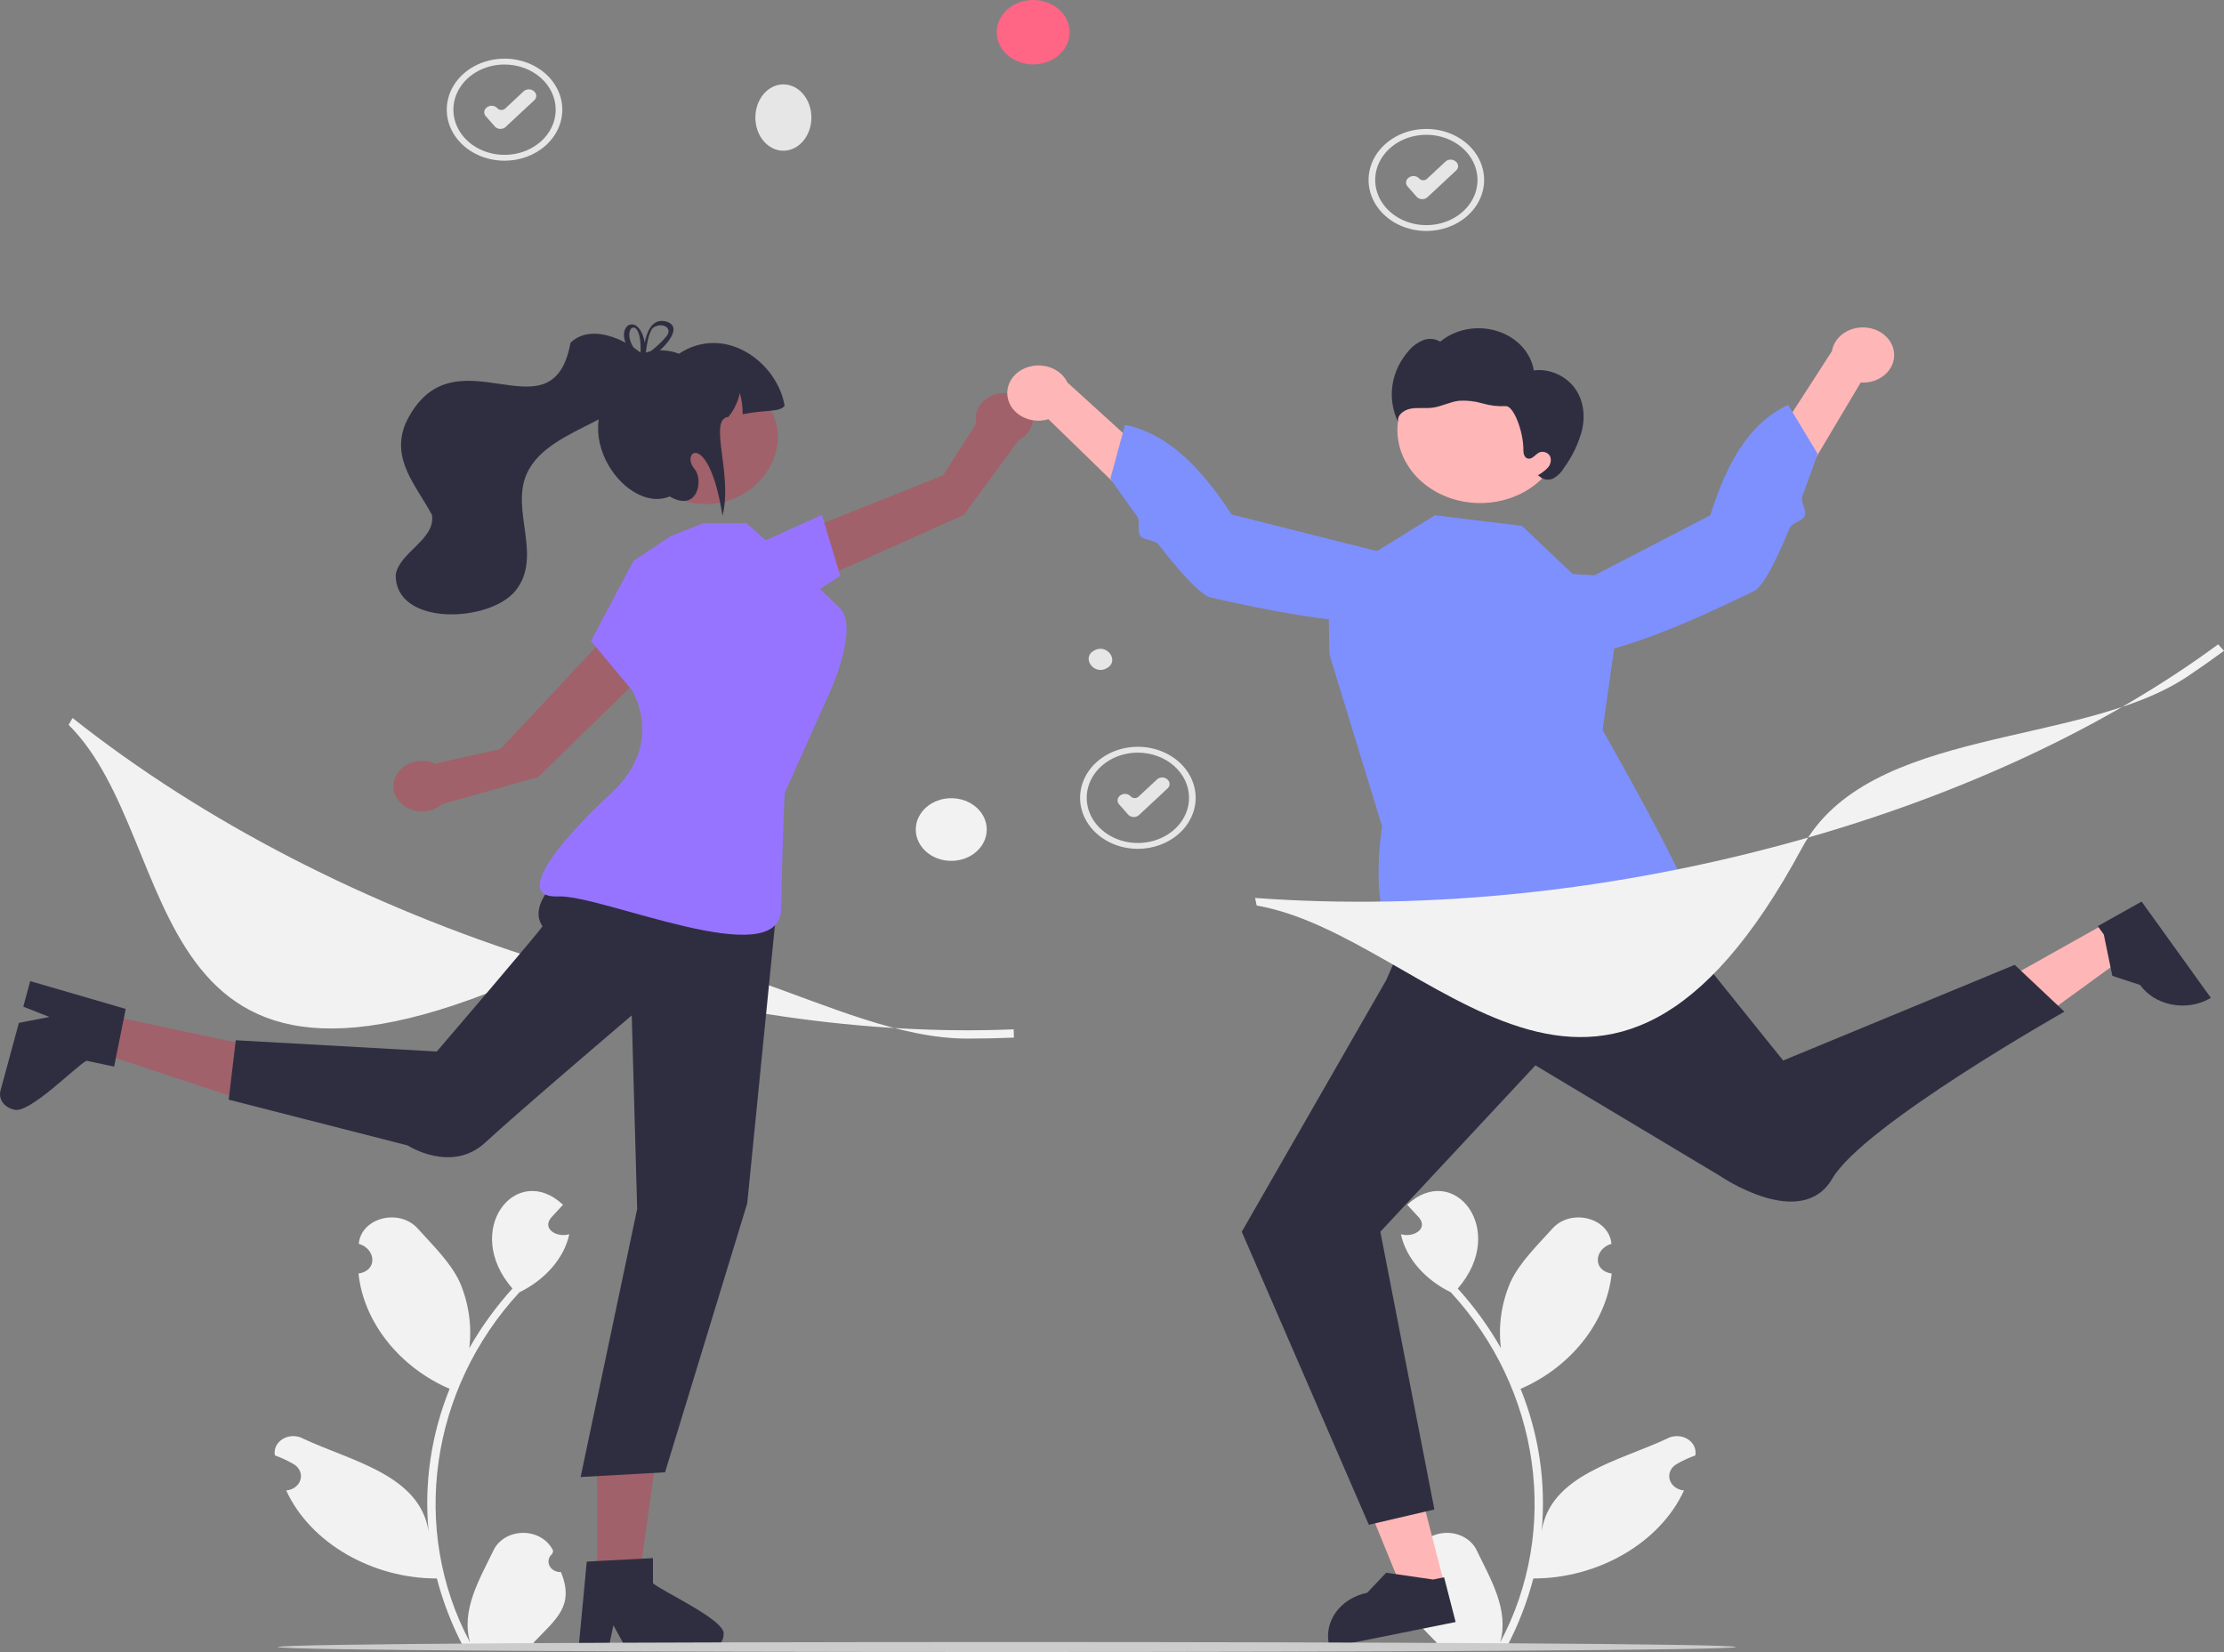 <svg width="521" height="387" viewBox="0 0 521 387" fill="none" xmlns="http://www.w3.org/2000/svg">
<rect x="0" y="0" width="521" height="387" fill="#808080" stroke="none"/>
<path d="M131.425 368.279C130.851 368.302 130.281 368.169 129.795 367.897C129.309 367.625 128.929 367.228 128.707 366.759C128.485 366.29 128.432 365.773 128.554 365.276C128.676 364.779 128.969 364.328 129.391 363.983C129.462 363.735 129.513 363.556 129.584 363.308C129.033 362.074 128.078 361.013 126.841 360.261C125.604 359.509 124.14 359.101 122.638 359.088C121.136 359.076 119.664 359.46 118.411 360.191C117.158 360.922 116.18 361.967 115.604 363.191C112.277 370.067 107.972 377.185 110.113 384.758C95.971 358.29 100.781 325.366 121.681 302.731C127.458 299.921 132.14 294.928 133.359 289.13C130.5 289.986 126.935 287.932 129.085 285.273C130.017 284.256 130.958 283.248 131.889 282.231C121.029 272.017 108.088 288.07 120.043 301.856C116.132 306.186 112.745 310.865 109.936 315.817C110.585 310.559 109.81 305.24 107.677 300.297C105.515 295.691 101.462 291.812 97.893 287.83C93.554 282.978 84.624 285.217 84.04 291.374C88.044 292.536 88.564 297.644 83.984 298.343C85.183 309.797 93.657 320.324 105.328 325.347C101.018 336.026 99.335 347.394 100.392 358.693C98.332 345.488 82.28 342.283 71.061 337.035C70.347 336.631 69.515 336.419 68.667 336.425C67.819 336.431 66.991 336.654 66.284 337.069C65.578 337.483 65.023 338.07 64.688 338.759C64.353 339.447 64.251 340.206 64.397 340.944C65.945 341.5 67.427 342.191 68.821 343.005C69.474 343.393 69.975 343.95 70.256 344.599C70.537 345.248 70.584 345.958 70.389 346.632C70.195 347.305 69.77 347.91 69.172 348.361C68.574 348.813 67.832 349.09 67.049 349.155C72.704 361.515 87.324 369.815 102.341 369.768C103.784 375.305 105.875 380.696 108.58 385.852H130.867C130.947 385.633 131.019 385.407 131.091 385.188C129.028 385.303 126.957 385.194 124.924 384.864C130.382 379.157 134.603 376.246 131.426 368.279L131.425 368.279Z" fill="#F2F2F2"/>
<path d="M330.119 368.279C330.694 368.302 331.263 368.169 331.75 367.897C332.236 367.625 332.616 367.228 332.838 366.759C333.06 366.29 333.113 365.773 332.991 365.276C332.868 364.779 332.576 364.328 332.154 363.983C332.083 363.735 332.032 363.556 331.961 363.308C332.511 362.074 333.466 361.013 334.704 360.261C335.941 359.509 337.405 359.101 338.907 359.088C340.409 359.076 341.88 359.46 343.134 360.191C344.387 360.922 345.365 361.967 345.941 363.191C349.267 370.067 353.572 377.185 351.431 384.758C365.574 358.29 360.764 325.366 339.864 302.731C334.087 299.921 329.405 294.928 328.186 289.13C331.045 289.986 334.609 287.932 332.46 285.273C331.528 284.256 330.587 283.248 329.655 282.231C340.516 272.017 353.457 288.07 341.502 301.856C345.413 306.186 348.8 310.865 351.609 315.817C350.96 310.559 351.734 305.24 353.868 300.297C356.03 295.691 360.083 291.812 363.651 287.83C367.991 282.978 376.921 285.217 377.505 291.374C373.501 292.536 372.98 297.644 377.561 298.343C376.361 309.797 367.887 320.324 356.216 325.347C360.526 336.026 362.209 347.394 361.153 358.693C363.213 345.488 379.264 342.283 390.483 337.035C391.198 336.631 392.029 336.419 392.878 336.425C393.726 336.431 394.554 336.654 395.26 337.069C395.967 337.483 396.522 338.07 396.857 338.759C397.192 339.447 397.293 340.206 397.148 340.944C395.6 341.5 394.118 342.191 392.724 343.005C392.071 343.393 391.569 343.95 391.289 344.599C391.008 345.248 390.961 345.958 391.155 346.632C391.349 347.305 391.775 347.91 392.373 348.361C392.971 348.813 393.713 349.09 394.496 349.155C388.841 361.515 374.22 369.815 359.204 369.768C357.761 375.305 355.67 380.696 352.965 385.852H330.678C330.598 385.633 330.526 385.407 330.454 385.188C332.517 385.303 334.588 385.194 336.621 384.864C331.163 379.157 326.943 376.246 330.119 368.279Z" fill="#F2F2F2"/>
<path d="M338.384 371.201L328.786 373.129L315.795 341.354L329.961 338.508L338.384 371.201Z" fill="#FFB6B6"/>
<path d="M341 379.976L311.484 385.906L311.399 385.577C310.706 382.886 311.251 380.063 312.916 377.727C314.58 375.392 317.226 373.736 320.273 373.123L324.734 368.428L335.724 370.019L338.301 369.501L341 379.976Z" fill="#2F2E41"/>
<path d="M493.216 216.318L498.492 223.656L468.952 245.123L461.164 234.292L493.216 216.318Z" fill="#FFB6B6"/>
<path d="M501.699 211.198L517.926 233.763L517.603 233.944C514.965 235.424 511.77 235.917 508.721 235.316C505.671 234.715 503.016 233.069 501.341 230.74L494.835 228.603L492.846 218.927L491.43 216.957L501.699 211.198Z" fill="#2F2E41"/>
<path d="M187.263 137.866L184.893 125.732L220.933 111.36L228.717 99.191C228.465 98.123 228.553 97.015 228.97 95.988C229.387 94.962 230.118 94.057 231.081 93.374C232.044 92.691 233.202 92.256 234.427 92.118C235.652 91.98 236.897 92.143 238.023 92.59C239.15 93.037 240.114 93.751 240.811 94.652C241.507 95.552 241.908 96.606 241.969 97.695C242.029 98.784 241.748 99.867 241.156 100.825C240.564 101.782 239.683 102.575 238.612 103.118L225.809 120.599L187.263 137.866Z" fill="#A0616A"/>
<path d="M176.309 127.947L192.539 120.626L196.835 134.872L185.562 142.252L176.309 127.947Z" fill="#9774FF"/>
<path d="M139.889 370.098L149.702 370.097L154.371 336.671L139.887 336.672L139.889 370.098Z" fill="#A0616A"/>
<path d="M152.966 370.878V365.003L150.386 365.142L139.884 365.692L137.454 365.823L135.596 385.5L135.496 386.554H142.464L142.688 385.507L143.7 380.745L146.313 385.507L146.886 386.554H165.359C166.459 386.548 167.511 386.159 168.287 385.472C169.064 384.785 169.502 383.855 169.507 382.884C170.287 379.668 154.924 372.717 152.966 370.878Z" fill="#2F2E41"/>
<path d="M23.399 237.443L21.111 245.871L56.832 257.674L60.208 245.236L23.399 237.443Z" fill="#A0616A"/>
<path d="M20.267 248.493L26.737 249.863L27.185 247.615L29.029 238.469L29.45 236.351L8.216 230.167L7.078 229.836L5.453 235.82L6.554 236.256L11.562 238.236L5.709 239.369L4.422 239.617L0.115 255.481C-0.135 256.426 0.048 257.42 0.624 258.247C1.199 259.074 2.121 259.668 3.189 259.898C6.549 261.318 17.786 249.746 20.267 248.493Z" fill="#2F2E41"/>
<path d="M155.062 153.765L142.43 148.551L117.24 175.471L101.897 178.897C100.797 178.402 99.563 178.185 98.331 178.27C97.1 178.355 95.919 178.739 94.92 179.38C93.92 180.02 93.14 180.892 92.667 181.9C92.193 182.907 92.044 184.01 92.236 185.088C92.427 186.165 92.953 187.175 93.754 188.005C94.554 188.835 95.6 189.454 96.773 189.793C97.948 190.132 99.205 190.177 100.406 189.925C101.608 189.672 102.707 189.131 103.582 188.362L126.05 182.056L155.062 153.765Z" fill="#A0616A"/>
<path d="M334.141 54.112C331.464 54.112 328.846 53.41 326.62 52.097C324.394 50.783 322.659 48.916 321.634 46.732C320.609 44.547 320.341 42.144 320.864 39.825C321.386 37.506 322.675 35.376 324.569 33.704C326.462 32.032 328.874 30.893 331.5 30.432C334.126 29.971 336.848 30.207 339.322 31.112C341.795 32.017 343.91 33.549 345.397 35.515C346.885 37.481 347.679 39.792 347.679 42.157C347.675 45.326 346.247 48.365 343.709 50.606C341.171 52.847 337.73 54.108 334.141 54.112ZM334.141 31.574C331.771 31.574 329.454 32.195 327.483 33.358C325.512 34.52 323.976 36.173 323.069 38.107C322.162 40.041 321.925 42.169 322.387 44.221C322.85 46.274 323.991 48.16 325.667 49.64C327.343 51.12 329.478 52.128 331.803 52.536C334.128 52.945 336.537 52.735 338.727 51.934C340.917 51.133 342.789 49.777 344.105 48.036C345.422 46.296 346.125 44.25 346.125 42.157C346.122 39.351 344.858 36.661 342.611 34.677C340.364 32.693 337.318 31.577 334.141 31.574Z" fill="#E6E6E6"/>
<path d="M333.186 46.661C333.159 46.661 333.132 46.66 333.104 46.659C332.864 46.649 332.629 46.593 332.415 46.495C332.202 46.397 332.015 46.259 331.867 46.091L329.735 43.67C329.6 43.517 329.501 43.343 329.443 43.156C329.384 42.969 329.369 42.774 329.396 42.582C329.423 42.39 329.493 42.204 329.601 42.036C329.709 41.868 329.854 41.72 330.027 41.601L330.104 41.548C330.277 41.429 330.475 41.342 330.687 41.29C330.898 41.239 331.119 41.225 331.337 41.249C331.554 41.273 331.764 41.334 331.955 41.43C332.146 41.526 332.313 41.654 332.448 41.807C332.555 41.929 332.692 42.029 332.847 42.1C333.003 42.172 333.174 42.213 333.349 42.22C333.524 42.228 333.699 42.202 333.862 42.144C334.024 42.087 334.171 41.998 334.292 41.886L338.622 37.849C338.927 37.566 339.346 37.401 339.789 37.39C340.231 37.38 340.661 37.524 340.982 37.793L341.053 37.853C341.212 37.986 341.34 38.145 341.43 38.322C341.519 38.499 341.568 38.69 341.574 38.883C341.58 39.077 341.543 39.269 341.464 39.45C341.386 39.631 341.268 39.797 341.117 39.937L334.398 46.2C334.242 46.346 334.054 46.462 333.845 46.541C333.637 46.62 333.413 46.661 333.186 46.661Z" fill="#E6E6E6"/>
<path d="M266.561 198.85C263.884 198.85 261.266 198.149 259.04 196.835C256.814 195.522 255.079 193.655 254.054 191.47C253.029 189.286 252.761 186.882 253.284 184.563C253.806 182.244 255.095 180.114 256.989 178.442C258.882 176.77 261.294 175.631 263.92 175.17C266.546 174.709 269.268 174.946 271.742 175.85C274.215 176.755 276.33 178.288 277.817 180.253C279.305 182.219 280.099 184.531 280.099 186.895C280.095 190.065 278.667 193.103 276.129 195.345C273.591 197.586 270.15 198.846 266.561 198.85ZM266.561 176.312C264.191 176.312 261.874 176.933 259.903 178.096C257.932 179.259 256.396 180.912 255.489 182.845C254.582 184.779 254.345 186.907 254.807 188.96C255.27 191.013 256.411 192.898 258.087 194.378C259.763 195.858 261.898 196.866 264.223 197.275C266.548 197.683 268.957 197.473 271.147 196.672C273.337 195.871 275.209 194.515 276.525 192.775C277.842 191.034 278.545 188.988 278.545 186.895C278.541 184.089 277.278 181.399 275.031 179.416C272.784 177.432 269.738 176.316 266.561 176.312Z" fill="#E6E6E6"/>
<path d="M265.604 191.399C265.577 191.399 265.549 191.398 265.522 191.397C265.282 191.387 265.047 191.331 264.833 191.233C264.62 191.135 264.433 190.997 264.285 190.83L262.153 188.408C262.018 188.256 261.919 188.081 261.861 187.894C261.802 187.707 261.786 187.512 261.814 187.32C261.841 187.128 261.911 186.943 262.019 186.774C262.127 186.606 262.272 186.458 262.445 186.339L262.522 186.287C262.695 186.168 262.893 186.08 263.105 186.028C263.316 185.977 263.537 185.963 263.755 185.987C263.972 186.011 264.182 186.073 264.373 186.168C264.564 186.264 264.731 186.392 264.866 186.545C264.973 186.667 265.11 186.767 265.265 186.839C265.421 186.91 265.592 186.951 265.767 186.958C265.942 186.966 266.117 186.94 266.28 186.882C266.442 186.825 266.589 186.737 266.71 186.624L271.04 182.588C271.344 182.304 271.764 182.139 272.207 182.128C272.649 182.118 273.078 182.263 273.4 182.531L273.471 182.591C273.63 182.724 273.758 182.884 273.848 183.06C273.937 183.237 273.986 183.428 273.992 183.621C273.998 183.815 273.961 184.008 273.882 184.189C273.804 184.369 273.686 184.535 273.535 184.675L266.816 190.939C266.66 191.084 266.472 191.2 266.263 191.279C266.055 191.358 265.831 191.399 265.604 191.399Z" fill="#E6E6E6"/>
<path d="M118.194 37.649C115.516 37.649 112.899 36.948 110.673 35.634C108.447 34.32 106.711 32.453 105.687 30.269C104.662 28.084 104.394 25.681 104.916 23.362C105.439 21.043 106.728 18.913 108.621 17.241C110.515 15.569 112.927 14.43 115.553 13.969C118.179 13.508 120.901 13.744 123.374 14.649C125.848 15.554 127.962 17.086 129.45 19.052C130.937 21.018 131.731 23.33 131.731 25.694C131.727 28.863 130.3 31.902 127.762 34.143C125.224 36.385 121.783 37.645 118.194 37.649ZM118.194 15.111C115.824 15.111 113.507 15.732 111.536 16.895C109.565 18.058 108.029 19.71 107.122 21.644C106.215 23.578 105.978 25.706 106.44 27.759C106.903 29.811 108.044 31.697 109.72 33.177C111.396 34.657 113.531 35.665 115.856 36.074C118.181 36.482 120.59 36.272 122.78 35.471C124.97 34.67 126.841 33.314 128.158 31.573C129.475 29.833 130.178 27.787 130.178 25.694C130.174 22.888 128.911 20.198 126.664 18.214C124.417 16.23 121.371 15.114 118.194 15.111Z" fill="#E6E6E6"/>
<path d="M117.239 30.198C117.211 30.198 117.184 30.197 117.157 30.196C116.917 30.186 116.682 30.13 116.468 30.032C116.255 29.934 116.068 29.796 115.92 29.628L113.788 27.207C113.653 27.055 113.554 26.88 113.495 26.693C113.437 26.506 113.421 26.311 113.448 26.119C113.476 25.927 113.545 25.741 113.654 25.573C113.762 25.405 113.907 25.257 114.08 25.138L114.157 25.085C114.33 24.966 114.528 24.879 114.739 24.827C114.951 24.776 115.172 24.762 115.389 24.786C115.607 24.81 115.817 24.872 116.008 24.967C116.198 25.063 116.366 25.191 116.5 25.344C116.608 25.466 116.744 25.566 116.9 25.638C117.056 25.709 117.227 25.75 117.402 25.757C117.577 25.765 117.752 25.739 117.915 25.681C118.077 25.624 118.224 25.536 118.345 25.423L122.674 21.387C122.979 21.103 123.399 20.938 123.841 20.927C124.284 20.917 124.713 21.061 125.035 21.33L125.106 21.39C125.265 21.523 125.393 21.682 125.483 21.859C125.572 22.036 125.621 22.227 125.627 22.42C125.633 22.614 125.595 22.806 125.517 22.987C125.439 23.168 125.321 23.334 125.17 23.474L118.45 29.737C118.294 29.883 118.107 29.999 117.898 30.078C117.69 30.157 117.465 30.198 117.239 30.198Z" fill="#E6E6E6"/>
<path d="M226.576 243.299C195.184 243.299 159.107 212.536 127.187 227.152C30.543 271.406 43.847 197.354 16.082 169.814L16.994 168.199C47.629 192.457 85.878 212.194 127.607 225.274C165.316 237.097 203.308 242.574 237.462 241.129L237.521 243.07C233.915 243.223 230.266 243.3 226.576 243.299Z" fill="#F2F2F2"/>
<path d="M183.515 35.309C187.139 35.309 190.077 31.83 190.077 27.539C190.077 23.247 187.139 19.769 183.515 19.769C179.891 19.769 176.953 23.247 176.953 27.539C176.953 31.83 179.891 35.309 183.515 35.309Z" fill="#E6E6E6"/>
<path d="M259.303 156.525C256.303 158.29 253.233 154.089 256.291 152.402C259.29 150.637 262.361 154.838 259.303 156.525Z" fill="#E6E6E6"/>
<path d="M242.035 15.091C246.754 15.091 250.579 11.713 250.579 7.546C250.579 3.378 246.754 0 242.035 0C237.316 0 233.49 3.378 233.49 7.546C233.49 11.713 237.316 15.091 242.035 15.091Z" fill="#FF6584"/>
<path d="M222.845 201.668C227.436 201.668 231.158 198.381 231.158 194.327C231.158 190.272 227.436 186.985 222.845 186.985C218.253 186.985 214.531 190.272 214.531 194.327C214.531 198.381 218.253 201.668 222.845 201.668Z" fill="#F2F2F2"/>
<path d="M142.326 197.127C142.326 197.127 121.601 209.044 127.081 216.964C127.27 217.237 102.325 246.33 102.325 246.33L55.235 243.69L53.576 257.609L95.499 268.331C95.499 268.331 105.755 274.985 113.678 267.654C121.601 260.322 147.992 237.872 147.992 237.872L149.265 283.198L136.017 346.007L155.798 344.9L175.051 281.887L182.157 210.51L142.326 197.127Z" fill="#2F2E41"/>
<path d="M157.09 125.603L148.374 131.436L138.441 150.158L147.993 161.614C147.993 161.614 156.028 173.911 143.167 185.82C130.306 197.729 120.43 210.448 130.724 209.994C141.018 209.54 182.71 228.266 182.984 212.924C183.259 197.582 183.814 185.82 183.814 185.82L194.745 161.337C194.745 161.337 201.257 146.732 196.685 142.36C192.112 137.988 185.99 132.402 185.99 132.402L174.858 122.57H164.805L157.09 125.603Z" fill="#9774FF"/>
<path d="M173.358 89.63C192.91 99.455 176.859 125.379 156.943 116.148C137.391 106.323 153.442 80.4 173.358 89.63Z" fill="#A0616A"/>
<path d="M183.814 95.079C182.444 96.652 179.581 95.914 173.976 97.037C173.989 95.359 173.769 93.686 173.323 92.055C172.906 94.075 171.992 95.989 170.645 97.662C165.778 98.138 171.745 111.195 169.253 120.796C166.042 100.543 159.288 105.849 162.7 109.866C164.884 112.437 163.428 120.153 156.876 116.295C146.064 120.832 130.666 98.293 147.732 87.722C147.427 82.009 154.627 81.106 159.06 82.863C169.819 75.785 182.111 84.854 183.814 95.079Z" fill="#2F2E41"/>
<path d="M133.647 80.3C129.294 103.934 105.962 75.953 94.992 99.212C91.542 107.635 97.46 113.66 101.204 120.652C102.058 126.397 93.594 129.312 92.707 134.601C92.46 146.726 114.612 145.984 120.805 138.335C127.168 130.326 119.57 119.582 123.394 110.986C128.77 99.052 150.631 98.964 152.536 85.08C148.847 80.441 138.929 75.129 133.647 80.3Z" fill="#2F2E41"/>
<path d="M151.281 82.609C151.139 82.662 150.996 82.715 150.869 82.775H150.861C150.742 82.828 150.622 82.881 150.502 82.94C150.487 82.947 150.479 82.953 150.464 82.96C150.307 82.828 150.149 82.695 149.985 82.563C149.942 82.778 149.952 83 150.015 83.212L150.037 83.291C150.187 83.43 150.344 83.562 150.509 83.701C150.659 83.602 150.802 83.496 150.951 83.397C151.041 83.331 151.131 83.264 151.229 83.198C151.244 83.026 151.266 82.828 151.289 82.609L151.281 82.609ZM155.793 75.249C152.45 74.574 151.371 78.433 151.049 80.293C149.835 73.542 144.783 75.666 146.529 80.273C147.086 81.637 147.962 82.882 149.1 83.926C149.258 84.085 149.43 84.244 149.61 84.403C149.407 85.329 150.427 85.091 151.806 84.237C152.824 83.598 153.766 82.868 154.616 82.06C157.367 79.512 159.511 76.103 155.793 75.249ZM155.898 79.048C154.867 80.223 153.71 81.307 152.443 82.285C152.046 82.603 151.641 82.907 151.229 83.198C151.221 83.258 151.221 83.311 151.214 83.357C151.185 83.421 151.15 83.484 151.109 83.543C150.689 84.211 150.217 83.847 150.037 83.291C150.022 83.271 150 83.251 149.985 83.231C149.386 82.685 148.865 82.076 148.433 81.418C145.338 76.679 150.322 73.456 150.074 82.305C150.029 82.386 149.999 82.473 149.985 82.563C149.942 82.778 149.952 83 150.015 83.212L150.037 83.291C150.187 83.43 150.344 83.562 150.509 83.701C150.659 83.602 150.802 83.496 150.951 83.397C151.041 83.331 151.131 83.264 151.229 83.198C151.244 83.026 151.266 82.828 151.289 82.609V82.603C151.484 80.829 152.016 77.639 152.998 76.772C155.156 75.309 157.952 76.891 155.898 79.048ZM151.281 82.609C151.139 82.662 150.996 82.715 150.869 82.775H150.861C150.742 82.828 150.622 82.881 150.502 82.94C150.487 82.947 150.479 82.953 150.464 82.96C150.307 82.828 150.149 82.695 149.985 82.563C149.942 82.778 149.952 83 150.015 83.212L150.037 83.291C150.187 83.43 150.344 83.562 150.509 83.701C150.659 83.602 150.802 83.496 150.951 83.397C151.041 83.331 151.131 83.264 151.229 83.198C151.244 83.026 151.266 82.828 151.289 82.609L151.281 82.609Z" fill="#2F2E41"/>
<path d="M331.994 212.914L324.773 229.544L290.898 288.55L320.664 357.192L336.025 353.611L323.364 288.55L359.689 249.574L402.829 275.412C402.829 275.412 421.961 288.602 429.239 276.098C436.518 263.594 483.614 236.998 483.614 236.998L471.963 226.022L417.728 248.435L380.296 201.908L331.994 212.914Z" fill="#2F2E41"/>
<path d="M368.43 134.472L356.543 123.194L336.152 120.717L311.168 136.162L311.42 153.259L323.77 193.545C323.77 193.545 319.066 222.488 332.206 222.198C345.346 221.908 352.509 216.122 357.861 217.3C363.213 218.478 385.963 223.49 387.405 218.24C388.846 212.99 396.51 216.749 396.174 211.783C395.837 206.816 375.427 171.018 375.427 171.018L380.501 135.217L368.43 134.472Z" fill="#7E90FE"/>
<path d="M443.694 82.558C443.8 83.493 443.673 84.437 443.321 85.325C442.97 86.212 442.402 87.02 441.658 87.692C440.915 88.365 440.013 88.885 439.017 89.217C438.021 89.548 436.955 89.683 435.893 89.611L408.558 135.52L401.219 125.571L429.159 82.243C429.414 80.676 430.311 79.247 431.679 78.225C433.048 77.203 434.793 76.66 436.585 76.699C438.376 76.738 440.09 77.356 441.4 78.436C442.71 79.515 443.526 80.982 443.694 82.558Z" fill="#FFB6B6"/>
<path d="M357.64 143.008C357.64 143.008 356.555 151.174 366.966 153.196C377.377 155.217 406.219 140.664 410.947 138.441C412.428 137.745 414.437 134.333 416.498 129.975C417.424 128.018 418.36 125.87 419.263 123.692C419.786 122.432 422.29 122.088 422.782 120.837C423.272 119.594 421.752 117.445 422.195 116.273C424.301 110.711 425.794 106.299 425.794 106.299L418.894 94.853C409.244 99.359 404.294 109.282 400.654 120.715L357.64 143.008Z" fill="#7E90FE"/>
<path d="M236.058 93.1C236.22 94.029 236.61 94.915 237.202 95.696C237.794 96.477 238.573 97.135 239.484 97.621C240.394 98.108 241.415 98.412 242.473 98.513C243.531 98.614 244.602 98.509 245.609 98.205L285.085 136.612L289.371 125.358L250.041 89.583C249.35 88.123 248.077 86.937 246.462 86.25C244.848 85.563 243.004 85.423 241.28 85.857C239.557 86.29 238.073 87.267 237.11 88.602C236.148 89.937 235.773 91.537 236.058 93.1Z" fill="#FFB6B6"/>
<path d="M336.505 132.608C336.505 132.608 339.869 140.275 330.363 144.533C320.857 148.791 288.808 141.075 283.6 139.968C281.969 139.621 279.057 136.762 275.826 132.998C274.376 131.308 272.861 129.435 271.369 127.526C270.505 126.421 267.984 126.641 267.153 125.54C266.326 124.445 267.189 122.027 266.427 120.991C262.812 116.072 260.117 112.13 260.117 112.13L263.554 99.523C274.174 101.753 281.778 110.267 288.542 120.531L336.505 132.608Z" fill="#7E90FE"/>
<path d="M346.756 117.847C357.471 117.847 366.158 110.177 366.158 100.715C366.158 91.253 357.471 83.582 346.756 83.582C336.042 83.582 327.355 91.253 327.355 100.715C327.355 110.177 336.042 117.847 346.756 117.847Z" fill="#FFB6B6"/>
<path d="M368.902 90.905C366.861 88.117 363.031 86.259 359.319 86.781C358.973 84.689 357.984 82.72 356.46 81.09C354.935 79.46 352.933 78.23 350.672 77.535C348.41 76.84 345.976 76.706 343.635 77.148C341.293 77.59 339.134 78.59 337.392 80.041C336.819 79.684 336.152 79.465 335.454 79.403C334.757 79.342 334.054 79.44 333.412 79.689C332.134 80.202 331.023 80.99 330.179 81.981C328.049 84.327 326.679 87.139 326.215 90.118C325.751 93.097 326.21 96.132 327.544 98.899C327.09 97.442 328.743 96.072 330.414 95.745C332.084 95.418 333.836 95.727 335.529 95.514C337.7 95.242 339.651 94.129 341.826 93.879C343.669 93.773 345.519 93.983 347.272 94.497C349.025 95.011 350.872 95.23 352.717 95.143C354.547 94.951 356.904 101.075 356.872 105.388C356.866 106.206 357.057 107.255 357.962 107.429C359.076 107.642 359.721 106.285 360.781 105.915C361.27 105.791 361.794 105.84 362.243 106.05C362.692 106.261 363.03 106.618 363.187 107.044C363.321 107.478 363.335 107.934 363.229 108.374C363.123 108.814 362.899 109.225 362.577 109.574C361.925 110.264 361.151 110.856 360.286 111.329L360.722 111.65C361.137 112.036 361.691 112.284 362.289 112.349C362.888 112.415 363.493 112.295 364.002 112.009C365.004 111.411 365.814 110.595 366.358 109.641C368.404 106.847 369.867 103.751 370.677 100.5C371.361 97.236 370.943 93.693 368.902 90.905Z" fill="#2F2E41"/>
<path id="dance" d="M512.431 158.478C487.406 175.215 437.614 169.927 422.162 198.597C375.378 285.403 335.354 219.278 294.391 212.127L294.014 210.354C335.02 213.357 379.005 208.697 421.213 196.877C459.356 186.195 493.388 170.305 519.625 150.943L520.999 152.459C518.229 154.504 515.373 156.511 512.431 158.478Z" fill="#F2F2F2"/>
<path d="M406.628 385.831C406.032 387.39 65.743 387.39 65.1 385.835C65.695 384.272 405.984 384.272 406.628 385.831Z" fill="#CCCCCC"/>
</svg>

